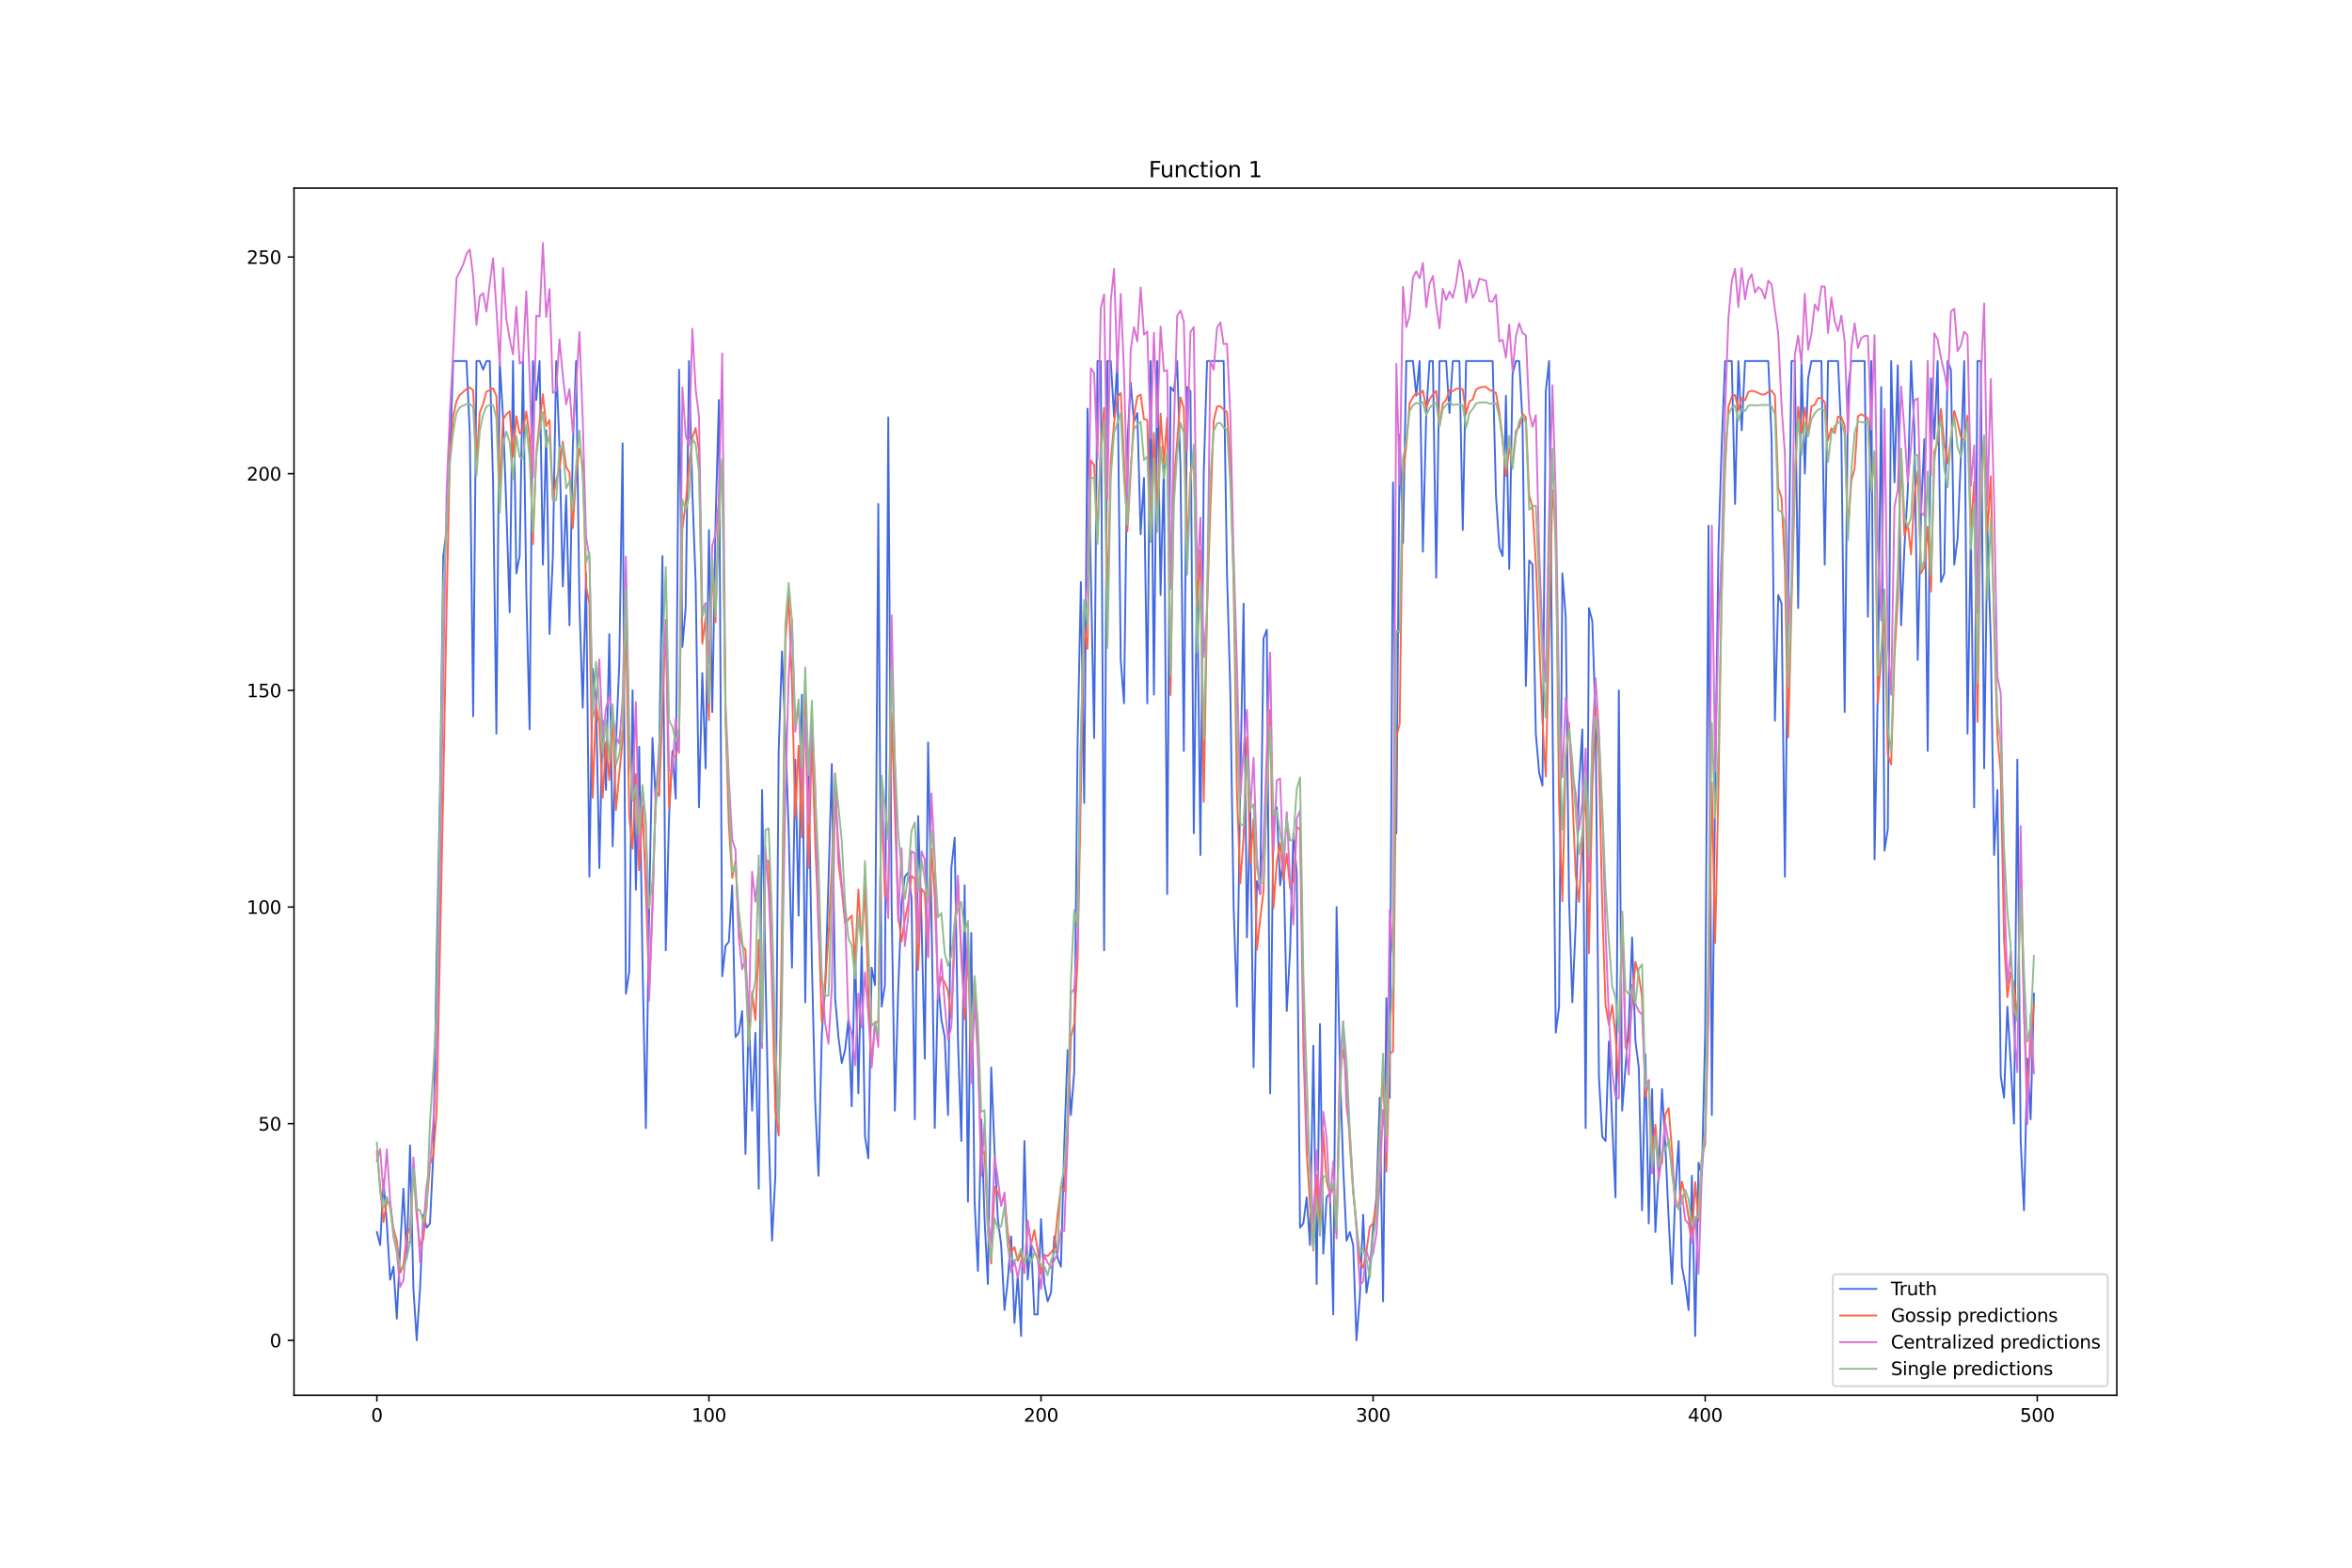 <?xml version="1.0" encoding="utf-8" standalone="no"?>
<!DOCTYPE svg PUBLIC "-//W3C//DTD SVG 1.1//EN"
  "http://www.w3.org/Graphics/SVG/1.1/DTD/svg11.dtd">
<svg xmlns:xlink="http://www.w3.org/1999/xlink" width="1296pt" height="864pt" viewBox="0 0 1296 864" xmlns="http://www.w3.org/2000/svg" version="1.1">
 <defs>
  <style type="text/css">*{stroke-linejoin: round; stroke-linecap: butt}</style>
 </defs>
 <g id="figure_1">
  <g id="patch_1">
   <path d="M 0 864 
L 1296 864 
L 1296 0 
L 0 0 
z
" style="fill: #ffffff"/>
  </g>
  <g id="axes_1">
   <g id="patch_2">
    <path d="M 162 768.96 
L 1166.4 768.96 
L 1166.4 103.68 
L 162 103.68 
z
" style="fill: #ffffff"/>
   </g>
   <g id="matplotlib.axis_1">
    <g id="xtick_1">
     <g id="line2d_1">
      <defs>
       <path id="m4e84473925" d="M 0 0 
L 0 3.5 
" style="stroke: #000000; stroke-width: 0.8"/>
      </defs>
      <g>
       <use xlink:href="#m4e84473925" x="207.655" y="768.96" style="stroke: #000000; stroke-width: 0.8"/>
      </g>
     </g>
     <g id="text_1">
      <!-- 0 -->
      <g transform="translate(204.473 783.558) scale(0.1 -0.1)">
       <defs>
        <path id="DejaVuSans-30" d="M 2034 4250 
Q 1547 4250 1301 3770 
Q 1056 3291 1056 2328 
Q 1056 1369 1301 889 
Q 1547 409 2034 409 
Q 2525 409 2770 889 
Q 3016 1369 3016 2328 
Q 3016 3291 2770 3770 
Q 2525 4250 2034 4250 
z
M 2034 4750 
Q 2819 4750 3233 4129 
Q 3647 3509 3647 2328 
Q 3647 1150 3233 529 
Q 2819 -91 2034 -91 
Q 1250 -91 836 529 
Q 422 1150 422 2328 
Q 422 3509 836 4129 
Q 1250 4750 2034 4750 
z
" transform="scale(0.016)"/>
       </defs>
       <use xlink:href="#DejaVuSans-30"/>
      </g>
     </g>
    </g>
    <g id="xtick_2">
     <g id="line2d_2">
      <g>
       <use xlink:href="#m4e84473925" x="390.639" y="768.96" style="stroke: #000000; stroke-width: 0.8"/>
      </g>
     </g>
     <g id="text_2">
      <!-- 100 -->
      <g transform="translate(381.095 783.558) scale(0.1 -0.1)">
       <defs>
        <path id="DejaVuSans-31" d="M 794 531 
L 1825 531 
L 1825 4091 
L 703 3866 
L 703 4441 
L 1819 4666 
L 2450 4666 
L 2450 531 
L 3481 531 
L 3481 0 
L 794 0 
L 794 531 
z
" transform="scale(0.016)"/>
       </defs>
       <use xlink:href="#DejaVuSans-31"/>
       <use xlink:href="#DejaVuSans-30" x="63.623"/>
       <use xlink:href="#DejaVuSans-30" x="127.246"/>
      </g>
     </g>
    </g>
    <g id="xtick_3">
     <g id="line2d_3">
      <g>
       <use xlink:href="#m4e84473925" x="573.623" y="768.96" style="stroke: #000000; stroke-width: 0.8"/>
      </g>
     </g>
     <g id="text_3">
      <!-- 200 -->
      <g transform="translate(564.079 783.558) scale(0.1 -0.1)">
       <defs>
        <path id="DejaVuSans-32" d="M 1228 531 
L 3431 531 
L 3431 0 
L 469 0 
L 469 531 
Q 828 903 1448 1529 
Q 2069 2156 2228 2338 
Q 2531 2678 2651 2914 
Q 2772 3150 2772 3378 
Q 2772 3750 2511 3984 
Q 2250 4219 1831 4219 
Q 1534 4219 1204 4116 
Q 875 4013 500 3803 
L 500 4441 
Q 881 4594 1212 4672 
Q 1544 4750 1819 4750 
Q 2544 4750 2975 4387 
Q 3406 4025 3406 3419 
Q 3406 3131 3298 2873 
Q 3191 2616 2906 2266 
Q 2828 2175 2409 1742 
Q 1991 1309 1228 531 
z
" transform="scale(0.016)"/>
       </defs>
       <use xlink:href="#DejaVuSans-32"/>
       <use xlink:href="#DejaVuSans-30" x="63.623"/>
       <use xlink:href="#DejaVuSans-30" x="127.246"/>
      </g>
     </g>
    </g>
    <g id="xtick_4">
     <g id="line2d_4">
      <g>
       <use xlink:href="#m4e84473925" x="756.607" y="768.96" style="stroke: #000000; stroke-width: 0.8"/>
      </g>
     </g>
     <g id="text_4">
      <!-- 300 -->
      <g transform="translate(747.063 783.558) scale(0.1 -0.1)">
       <defs>
        <path id="DejaVuSans-33" d="M 2597 2516 
Q 3050 2419 3304 2112 
Q 3559 1806 3559 1356 
Q 3559 666 3084 287 
Q 2609 -91 1734 -91 
Q 1441 -91 1130 -33 
Q 819 25 488 141 
L 488 750 
Q 750 597 1062 519 
Q 1375 441 1716 441 
Q 2309 441 2620 675 
Q 2931 909 2931 1356 
Q 2931 1769 2642 2001 
Q 2353 2234 1838 2234 
L 1294 2234 
L 1294 2753 
L 1863 2753 
Q 2328 2753 2575 2939 
Q 2822 3125 2822 3475 
Q 2822 3834 2567 4026 
Q 2313 4219 1838 4219 
Q 1578 4219 1281 4162 
Q 984 4106 628 3988 
L 628 4550 
Q 988 4650 1302 4700 
Q 1616 4750 1894 4750 
Q 2613 4750 3031 4423 
Q 3450 4097 3450 3541 
Q 3450 3153 3228 2886 
Q 3006 2619 2597 2516 
z
" transform="scale(0.016)"/>
       </defs>
       <use xlink:href="#DejaVuSans-33"/>
       <use xlink:href="#DejaVuSans-30" x="63.623"/>
       <use xlink:href="#DejaVuSans-30" x="127.246"/>
      </g>
     </g>
    </g>
    <g id="xtick_5">
     <g id="line2d_5">
      <g>
       <use xlink:href="#m4e84473925" x="939.591" y="768.96" style="stroke: #000000; stroke-width: 0.8"/>
      </g>
     </g>
     <g id="text_5">
      <!-- 400 -->
      <g transform="translate(930.047 783.558) scale(0.1 -0.1)">
       <defs>
        <path id="DejaVuSans-34" d="M 2419 4116 
L 825 1625 
L 2419 1625 
L 2419 4116 
z
M 2253 4666 
L 3047 4666 
L 3047 1625 
L 3713 1625 
L 3713 1100 
L 3047 1100 
L 3047 0 
L 2419 0 
L 2419 1100 
L 313 1100 
L 313 1709 
L 2253 4666 
z
" transform="scale(0.016)"/>
       </defs>
       <use xlink:href="#DejaVuSans-34"/>
       <use xlink:href="#DejaVuSans-30" x="63.623"/>
       <use xlink:href="#DejaVuSans-30" x="127.246"/>
      </g>
     </g>
    </g>
    <g id="xtick_6">
     <g id="line2d_6">
      <g>
       <use xlink:href="#m4e84473925" x="1122.575" y="768.96" style="stroke: #000000; stroke-width: 0.8"/>
      </g>
     </g>
     <g id="text_6">
      <!-- 500 -->
      <g transform="translate(1113.032 783.558) scale(0.1 -0.1)">
       <defs>
        <path id="DejaVuSans-35" d="M 691 4666 
L 3169 4666 
L 3169 4134 
L 1269 4134 
L 1269 2991 
Q 1406 3038 1543 3061 
Q 1681 3084 1819 3084 
Q 2600 3084 3056 2656 
Q 3513 2228 3513 1497 
Q 3513 744 3044 326 
Q 2575 -91 1722 -91 
Q 1428 -91 1123 -41 
Q 819 9 494 109 
L 494 744 
Q 775 591 1075 516 
Q 1375 441 1709 441 
Q 2250 441 2565 725 
Q 2881 1009 2881 1497 
Q 2881 1984 2565 2268 
Q 2250 2553 1709 2553 
Q 1456 2553 1204 2497 
Q 953 2441 691 2322 
L 691 4666 
z
" transform="scale(0.016)"/>
       </defs>
       <use xlink:href="#DejaVuSans-35"/>
       <use xlink:href="#DejaVuSans-30" x="63.623"/>
       <use xlink:href="#DejaVuSans-30" x="127.246"/>
      </g>
     </g>
    </g>
   </g>
   <g id="matplotlib.axis_2">
    <g id="ytick_1">
     <g id="line2d_7">
      <defs>
       <path id="m89960f4f59" d="M 0 0 
L -3.5 0 
" style="stroke: #000000; stroke-width: 0.8"/>
      </defs>
      <g>
       <use xlink:href="#m89960f4f59" x="162" y="738.72" style="stroke: #000000; stroke-width: 0.8"/>
      </g>
     </g>
     <g id="text_7">
      <!-- 0 -->
      <g transform="translate(148.637 742.519) scale(0.1 -0.1)">
       <use xlink:href="#DejaVuSans-30"/>
      </g>
     </g>
    </g>
    <g id="ytick_2">
     <g id="line2d_8">
      <g>
       <use xlink:href="#m89960f4f59" x="162" y="619.307" style="stroke: #000000; stroke-width: 0.8"/>
      </g>
     </g>
     <g id="text_8">
      <!-- 50 -->
      <g transform="translate(142.275 623.106) scale(0.1 -0.1)">
       <use xlink:href="#DejaVuSans-35"/>
       <use xlink:href="#DejaVuSans-30" x="63.623"/>
      </g>
     </g>
    </g>
    <g id="ytick_3">
     <g id="line2d_9">
      <g>
       <use xlink:href="#m89960f4f59" x="162" y="499.893" style="stroke: #000000; stroke-width: 0.8"/>
      </g>
     </g>
     <g id="text_9">
      <!-- 100 -->
      <g transform="translate(135.912 503.693) scale(0.1 -0.1)">
       <use xlink:href="#DejaVuSans-31"/>
       <use xlink:href="#DejaVuSans-30" x="63.623"/>
       <use xlink:href="#DejaVuSans-30" x="127.246"/>
      </g>
     </g>
    </g>
    <g id="ytick_4">
     <g id="line2d_10">
      <g>
       <use xlink:href="#m89960f4f59" x="162" y="380.48" style="stroke: #000000; stroke-width: 0.8"/>
      </g>
     </g>
     <g id="text_10">
      <!-- 150 -->
      <g transform="translate(135.912 384.279) scale(0.1 -0.1)">
       <use xlink:href="#DejaVuSans-31"/>
       <use xlink:href="#DejaVuSans-35" x="63.623"/>
       <use xlink:href="#DejaVuSans-30" x="127.246"/>
      </g>
     </g>
    </g>
    <g id="ytick_5">
     <g id="line2d_11">
      <g>
       <use xlink:href="#m89960f4f59" x="162" y="261.067" style="stroke: #000000; stroke-width: 0.8"/>
      </g>
     </g>
     <g id="text_11">
      <!-- 200 -->
      <g transform="translate(135.912 264.866) scale(0.1 -0.1)">
       <use xlink:href="#DejaVuSans-32"/>
       <use xlink:href="#DejaVuSans-30" x="63.623"/>
       <use xlink:href="#DejaVuSans-30" x="127.246"/>
      </g>
     </g>
    </g>
    <g id="ytick_6">
     <g id="line2d_12">
      <g>
       <use xlink:href="#m89960f4f59" x="162" y="141.653" style="stroke: #000000; stroke-width: 0.8"/>
      </g>
     </g>
     <g id="text_12">
      <!-- 250 -->
      <g transform="translate(135.912 145.453) scale(0.1 -0.1)">
       <use xlink:href="#DejaVuSans-32"/>
       <use xlink:href="#DejaVuSans-35" x="63.623"/>
       <use xlink:href="#DejaVuSans-30" x="127.246"/>
      </g>
     </g>
    </g>
   </g>
   <g id="line2d_13">
    <path d="M 207.655 679.013 
L 209.484 686.178 
L 211.314 650.354 
L 213.144 674.237 
L 214.974 705.284 
L 216.804 698.119 
L 218.634 726.779 
L 220.463 688.566 
L 222.293 655.131 
L 224.123 693.343 
L 225.953 631.248 
L 227.783 710.061 
L 229.613 738.72 
L 231.442 710.061 
L 233.272 669.46 
L 235.102 676.625 
L 236.932 674.237 
L 238.762 636.025 
L 240.592 528.553 
L 242.422 437.798 
L 244.251 306.444 
L 246.081 292.114 
L 247.911 251.514 
L 249.741 198.972 
L 257.06 198.972 
L 258.89 239.572 
L 260.72 394.81 
L 262.55 198.972 
L 264.38 198.972 
L 266.209 203.748 
L 268.039 198.972 
L 269.869 198.972 
L 271.699 265.843 
L 273.529 404.363 
L 275.359 198.972 
L 277.189 230.019 
L 279.018 280.173 
L 280.848 337.491 
L 282.678 198.972 
L 284.508 315.997 
L 286.338 306.444 
L 288.168 198.972 
L 289.997 325.55 
L 291.827 401.974 
L 293.657 198.972 
L 295.487 220.466 
L 297.317 198.972 
L 299.147 311.22 
L 300.976 237.184 
L 302.806 349.433 
L 304.636 306.444 
L 306.466 198.972 
L 308.296 246.737 
L 310.126 323.162 
L 311.956 273.008 
L 313.785 344.656 
L 315.615 246.737 
L 317.445 198.972 
L 319.275 332.715 
L 321.105 390.033 
L 322.935 315.997 
L 324.764 483.175 
L 326.594 368.539 
L 328.424 385.257 
L 330.254 478.399 
L 332.084 397.198 
L 333.914 435.41 
L 335.743 349.433 
L 337.573 466.458 
L 339.403 409.139 
L 341.233 366.15 
L 343.063 244.349 
L 344.893 547.659 
L 346.723 535.717 
L 348.552 380.48 
L 350.382 490.34 
L 352.212 411.528 
L 354.042 530.941 
L 355.872 621.695 
L 357.702 502.282 
L 359.531 406.751 
L 361.361 442.575 
L 363.191 416.304 
L 365.021 306.444 
L 366.851 523.776 
L 368.681 449.74 
L 370.51 413.916 
L 372.34 440.187 
L 374.17 203.748 
L 376 356.597 
L 377.83 335.103 
L 379.66 198.972 
L 381.489 270.62 
L 383.319 320.773 
L 385.149 444.963 
L 386.979 370.927 
L 388.809 423.469 
L 390.639 292.114 
L 392.469 392.421 
L 394.298 287.338 
L 396.128 220.466 
L 397.958 538.106 
L 399.788 521.388 
L 401.618 518.999 
L 403.448 487.952 
L 405.277 571.541 
L 407.107 569.153 
L 408.937 557.212 
L 410.767 636.025 
L 412.597 557.212 
L 414.427 612.142 
L 416.256 569.153 
L 418.086 655.131 
L 419.916 435.41 
L 421.746 533.329 
L 423.576 624.083 
L 425.406 683.79 
L 427.236 647.966 
L 429.065 413.916 
L 430.895 358.986 
L 432.725 404.363 
L 434.555 456.905 
L 436.385 533.329 
L 438.215 418.692 
L 440.044 504.67 
L 441.874 382.868 
L 443.704 552.435 
L 445.534 425.857 
L 447.364 530.941 
L 449.194 607.365 
L 451.023 647.966 
L 452.853 569.153 
L 454.683 545.27 
L 456.513 485.564 
L 458.343 421.081 
L 460.173 550.047 
L 462.003 571.541 
L 463.832 585.871 
L 465.662 578.706 
L 467.492 561.988 
L 469.322 609.754 
L 471.152 521.388 
L 472.982 602.589 
L 474.811 518.999 
L 476.641 626.471 
L 478.471 638.413 
L 480.301 533.329 
L 482.131 542.882 
L 483.961 277.785 
L 485.79 554.823 
L 487.62 542.882 
L 489.45 230.019 
L 491.28 497.505 
L 493.11 612.142 
L 494.94 545.27 
L 496.77 497.505 
L 498.599 483.175 
L 500.429 480.787 
L 502.259 495.117 
L 504.089 616.918 
L 505.919 449.74 
L 507.749 507.058 
L 509.578 583.483 
L 511.408 409.139 
L 513.238 502.282 
L 515.068 621.695 
L 516.898 540.494 
L 518.728 561.988 
L 520.557 571.541 
L 522.387 614.53 
L 524.217 478.399 
L 526.047 461.681 
L 527.877 573.93 
L 529.707 628.86 
L 531.536 487.952 
L 533.366 662.295 
L 535.196 514.223 
L 537.026 662.295 
L 538.856 700.508 
L 540.686 616.918 
L 542.516 671.849 
L 544.345 707.673 
L 546.175 588.259 
L 548.005 633.636 
L 549.835 671.849 
L 551.665 686.178 
L 553.495 722.002 
L 555.324 705.284 
L 557.154 681.402 
L 558.984 729.167 
L 560.814 702.896 
L 562.644 736.332 
L 564.474 628.86 
L 566.303 705.284 
L 568.133 683.79 
L 569.963 724.39 
L 571.793 724.39 
L 573.623 671.849 
L 575.453 707.673 
L 577.283 717.226 
L 579.112 712.449 
L 580.942 681.402 
L 582.772 693.343 
L 584.602 698.119 
L 586.432 631.248 
L 588.262 578.706 
L 590.091 614.53 
L 591.921 590.647 
L 593.751 411.528 
L 595.581 320.773 
L 597.411 442.575 
L 599.241 225.243 
L 602.9 406.751 
L 604.73 198.972 
L 606.56 198.972 
L 608.39 523.776 
L 610.22 198.972 
L 612.05 198.972 
L 613.879 230.019 
L 615.709 198.972 
L 617.539 363.762 
L 619.369 387.645 
L 621.199 244.349 
L 623.029 210.913 
L 624.858 232.408 
L 626.688 227.631 
L 628.518 294.502 
L 630.348 263.455 
L 632.178 387.645 
L 634.008 198.972 
L 635.837 382.868 
L 637.667 198.972 
L 639.497 327.938 
L 641.327 256.29 
L 643.157 492.729 
L 644.987 213.301 
L 646.817 215.69 
L 648.646 198.972 
L 650.476 258.678 
L 652.306 413.916 
L 654.136 213.301 
L 655.966 215.69 
L 657.796 459.293 
L 659.625 313.609 
L 661.455 471.234 
L 663.285 261.067 
L 665.115 198.972 
L 674.264 198.972 
L 676.094 315.997 
L 677.924 380.48 
L 679.754 499.893 
L 681.583 554.823 
L 683.413 433.022 
L 685.243 332.715 
L 687.073 516.611 
L 688.903 444.963 
L 690.733 588.259 
L 692.563 485.564 
L 694.392 492.729 
L 696.222 351.821 
L 698.052 347.044 
L 699.882 602.589 
L 701.712 449.74 
L 703.542 444.963 
L 705.371 487.952 
L 707.201 471.234 
L 709.031 557.212 
L 710.861 523.776 
L 712.691 459.293 
L 714.521 480.787 
L 716.35 676.625 
L 718.18 674.237 
L 720.01 659.907 
L 721.84 686.178 
L 723.67 576.318 
L 725.5 707.673 
L 727.33 564.377 
L 729.159 690.955 
L 730.989 659.907 
L 732.819 657.519 
L 734.649 724.39 
L 736.479 499.893 
L 738.309 588.259 
L 740.138 643.189 
L 741.968 683.79 
L 743.798 679.013 
L 745.628 686.178 
L 747.458 738.72 
L 749.288 714.837 
L 751.117 669.46 
L 752.947 712.449 
L 754.777 700.508 
L 756.607 676.625 
L 758.437 659.907 
L 760.267 604.977 
L 762.097 717.226 
L 763.926 550.047 
L 765.756 604.977 
L 767.586 265.843 
L 769.416 459.293 
L 771.246 239.572 
L 773.076 299.279 
L 774.905 198.972 
L 778.565 198.972 
L 780.395 218.078 
L 782.225 198.972 
L 784.055 304.056 
L 785.884 227.631 
L 787.714 198.972 
L 789.544 198.972 
L 791.374 318.385 
L 793.204 198.972 
L 796.864 198.972 
L 798.693 227.631 
L 800.523 198.972 
L 804.183 198.972 
L 806.013 292.114 
L 807.843 198.972 
L 822.481 198.972 
L 824.311 273.008 
L 826.141 301.667 
L 827.971 306.444 
L 829.801 218.078 
L 831.63 313.609 
L 833.46 206.137 
L 835.29 198.972 
L 837.12 198.972 
L 838.95 232.408 
L 840.78 378.092 
L 842.61 308.832 
L 844.439 311.22 
L 846.269 404.363 
L 848.099 425.857 
L 849.929 433.022 
L 851.759 215.69 
L 853.589 198.972 
L 855.418 390.033 
L 857.248 569.153 
L 859.078 554.823 
L 860.908 315.997 
L 862.738 339.88 
L 864.568 495.117 
L 866.397 552.435 
L 868.227 509.446 
L 870.057 433.022 
L 871.887 401.974 
L 873.717 621.695 
L 875.547 335.103 
L 877.377 342.268 
L 879.206 397.198 
L 881.036 593.036 
L 882.866 626.471 
L 884.696 628.86 
L 886.526 573.93 
L 888.356 619.307 
L 890.185 659.907 
L 892.015 380.48 
L 893.845 612.142 
L 897.505 564.377 
L 899.335 516.611 
L 901.164 573.93 
L 902.994 588.259 
L 904.824 667.072 
L 906.654 581.094 
L 908.484 674.237 
L 910.314 600.201 
L 912.144 679.013 
L 913.973 645.578 
L 915.803 600.201 
L 917.633 631.248 
L 919.463 671.849 
L 921.293 707.673 
L 923.123 657.519 
L 924.952 628.86 
L 926.782 698.119 
L 928.612 707.673 
L 930.442 722.002 
L 932.272 647.966 
L 934.102 736.332 
L 935.931 640.801 
L 937.761 647.966 
L 939.591 569.153 
L 941.421 289.726 
L 943.251 614.53 
L 945.081 433.022 
L 946.911 301.667 
L 948.74 244.349 
L 950.57 198.972 
L 954.23 198.972 
L 956.06 277.785 
L 957.89 198.972 
L 959.719 237.184 
L 961.549 198.972 
L 974.358 198.972 
L 976.188 241.961 
L 978.018 397.198 
L 979.848 327.938 
L 981.678 332.715 
L 983.507 483.175 
L 985.337 327.938 
L 987.167 198.972 
L 988.997 198.972 
L 990.827 335.103 
L 992.657 198.972 
L 994.486 261.067 
L 996.316 208.525 
L 998.146 198.972 
L 1003.636 198.972 
L 1005.465 311.22 
L 1007.295 198.972 
L 1012.785 198.972 
L 1014.615 239.572 
L 1016.444 392.421 
L 1018.274 215.69 
L 1020.104 198.972 
L 1027.424 198.972 
L 1029.253 339.88 
L 1031.083 198.972 
L 1032.913 473.622 
L 1034.743 378.092 
L 1036.573 213.301 
L 1038.403 468.846 
L 1040.232 456.905 
L 1042.062 198.972 
L 1043.892 265.843 
L 1045.722 201.36 
L 1047.552 344.656 
L 1049.382 301.667 
L 1051.211 270.62 
L 1053.041 198.972 
L 1054.871 237.184 
L 1056.701 363.762 
L 1058.531 282.561 
L 1060.361 241.961 
L 1062.191 413.916 
L 1064.02 208.525 
L 1065.85 241.961 
L 1067.68 198.972 
L 1069.51 320.773 
L 1071.34 315.997 
L 1073.17 198.972 
L 1074.999 203.748 
L 1076.829 311.22 
L 1078.659 296.891 
L 1080.489 251.514 
L 1082.319 198.972 
L 1084.149 404.363 
L 1085.978 292.114 
L 1087.808 444.963 
L 1089.638 198.972 
L 1091.468 198.972 
L 1093.298 423.469 
L 1095.128 292.114 
L 1096.958 354.209 
L 1098.787 471.234 
L 1100.617 435.41 
L 1102.447 593.036 
L 1104.277 604.977 
L 1106.107 554.823 
L 1107.937 585.871 
L 1109.766 619.307 
L 1111.596 418.692 
L 1113.426 628.86 
L 1115.256 667.072 
L 1117.086 583.483 
L 1118.916 616.918 
L 1120.745 547.659 
L 1120.745 547.659 
" clip-path="url(#pa6151e8840)" style="fill: none; stroke: #4169e1; stroke-linecap: square"/>
   </g>
   <g id="line2d_14">
    <path d="M 207.655 634.478 
L 211.314 673.502 
L 213.144 661.912 
L 214.974 663.201 
L 216.804 677.045 
L 218.634 683.746 
L 220.463 701.581 
L 222.293 697.235 
L 224.123 681.247 
L 225.953 676.548 
L 227.783 645.355 
L 229.613 669.982 
L 231.442 686.756 
L 233.272 682.973 
L 235.102 663.817 
L 236.932 641.631 
L 238.762 636.611 
L 240.592 613.359 
L 244.251 434.265 
L 246.081 334.402 
L 247.911 251.611 
L 249.741 229.432 
L 251.571 220.891 
L 253.401 217.632 
L 257.06 214.414 
L 258.89 213.564 
L 260.72 215.123 
L 262.55 254.03 
L 264.38 227.34 
L 266.209 222.566 
L 268.039 215.791 
L 269.869 215.063 
L 271.699 213.958 
L 273.529 218.288 
L 275.359 268.665 
L 277.189 231.155 
L 279.018 228.297 
L 280.848 226.647 
L 282.678 251.732 
L 284.508 229.458 
L 286.338 238.846 
L 288.168 237.143 
L 289.997 226.765 
L 291.827 240.765 
L 293.657 299.971 
L 295.487 249.981 
L 297.317 232.532 
L 299.147 217.254 
L 300.976 234.858 
L 302.806 231.477 
L 304.636 275.167 
L 306.466 264.557 
L 308.296 258.343 
L 310.126 243.459 
L 311.956 257.382 
L 313.785 260.338 
L 315.615 291.083 
L 317.445 261.298 
L 319.275 247.314 
L 321.105 255.327 
L 322.935 323.051 
L 324.764 332.8 
L 326.594 439.685 
L 328.424 388.314 
L 330.254 399.454 
L 332.084 439.695 
L 333.914 408.925 
L 335.743 429.886 
L 337.573 393.434 
L 339.403 446.518 
L 341.233 426.436 
L 343.063 407.902 
L 344.893 339.973 
L 346.723 449.729 
L 348.552 467.778 
L 350.382 426.687 
L 352.212 479.646 
L 354.042 444.32 
L 355.872 490.67 
L 357.702 544.658 
L 359.531 500.566 
L 361.361 435.142 
L 363.191 438.721 
L 365.021 392.26 
L 366.851 341.665 
L 368.681 445.439 
L 370.51 417.118 
L 372.34 416.809 
L 374.17 408.817 
L 376 291.493 
L 377.83 277.203 
L 379.66 256.978 
L 381.489 241.127 
L 383.319 235.922 
L 385.149 248.277 
L 386.979 354.761 
L 388.809 340.393 
L 390.639 396.884 
L 392.469 312.485 
L 394.298 342.914 
L 396.128 273.606 
L 397.958 253.833 
L 399.788 397.565 
L 401.618 454.952 
L 403.448 483.795 
L 405.277 474.315 
L 407.107 512.69 
L 408.937 521.099 
L 410.767 523.45 
L 412.597 575.587 
L 414.427 546.573 
L 416.256 562.195 
L 418.086 517.896 
L 419.916 568.363 
L 421.746 474.652 
L 423.576 474.491 
L 427.236 612.381 
L 429.065 625.841 
L 430.895 510.354 
L 432.725 354.056 
L 434.555 328.14 
L 436.385 376.461 
L 438.215 450.669 
L 440.044 410.988 
L 441.874 461.586 
L 443.704 382.54 
L 445.534 478.353 
L 447.364 406.815 
L 449.194 464.278 
L 451.023 509.099 
L 452.853 563.309 
L 454.683 541.973 
L 456.513 516.664 
L 458.343 478.182 
L 460.173 426.208 
L 462.003 475.682 
L 463.832 490.344 
L 465.662 508.909 
L 469.322 504.579 
L 471.152 530.587 
L 472.982 490.227 
L 474.811 520.46 
L 476.641 488.42 
L 478.471 546.893 
L 480.301 586.677 
L 482.131 564.297 
L 483.961 562.607 
L 485.79 437.489 
L 487.62 494.421 
L 489.45 490.373 
L 491.28 393.044 
L 494.94 503.966 
L 496.77 518.875 
L 498.599 506.889 
L 500.429 497.793 
L 502.259 482.78 
L 504.089 484.158 
L 505.919 534.56 
L 507.749 489.852 
L 509.578 492.373 
L 511.408 527.526 
L 513.238 467.692 
L 515.068 494.214 
L 516.898 546.777 
L 518.728 538.57 
L 520.557 541.433 
L 522.387 546.255 
L 524.217 561.341 
L 526.047 509.491 
L 527.877 487.316 
L 531.536 561.772 
L 533.366 524.122 
L 535.196 580.131 
L 537.026 538.137 
L 538.856 581.121 
L 540.686 636.185 
L 542.516 634.608 
L 544.345 677.682 
L 546.175 696.378 
L 548.005 654.172 
L 549.835 657.077 
L 551.665 663.226 
L 553.495 659.581 
L 555.324 679.297 
L 557.154 690.152 
L 558.984 687.308 
L 560.814 694.945 
L 562.644 690.493 
L 564.474 701.664 
L 566.303 673.031 
L 568.133 685.712 
L 569.963 677.962 
L 571.793 688.776 
L 573.623 702.17 
L 575.453 691.51 
L 577.283 692.237 
L 579.112 690.312 
L 580.942 687.966 
L 582.772 669.396 
L 584.602 654.109 
L 586.432 656.428 
L 588.262 625.868 
L 590.091 571.386 
L 591.921 564.425 
L 593.751 530.227 
L 597.411 345.182 
L 599.241 357.602 
L 601.07 253.81 
L 602.9 256.283 
L 604.73 294.919 
L 606.56 245.421 
L 608.39 224.825 
L 610.22 332.216 
L 612.05 254.308 
L 613.879 233.12 
L 615.709 218.742 
L 617.539 216.538 
L 619.369 253.427 
L 621.199 292.85 
L 624.858 229.142 
L 626.688 218.541 
L 628.518 217.465 
L 630.348 231.021 
L 632.178 231.491 
L 634.008 298.628 
L 635.837 238.513 
L 637.667 285.777 
L 639.497 227.912 
L 641.327 255.396 
L 643.157 230.15 
L 644.987 383.11 
L 646.817 265.12 
L 648.646 243.285 
L 650.476 218.985 
L 652.306 224.898 
L 654.136 303.097 
L 655.966 260.548 
L 657.796 252.432 
L 659.625 334.496 
L 661.455 303.266 
L 663.285 441.918 
L 665.115 335.955 
L 666.945 280.383 
L 668.775 232.054 
L 670.604 224.021 
L 672.434 223.862 
L 674.264 225.75 
L 676.094 227.105 
L 677.924 254.115 
L 679.754 322.212 
L 681.583 436.735 
L 683.413 486.928 
L 685.243 461.285 
L 687.073 406.256 
L 688.903 476.192 
L 690.733 451.179 
L 692.563 523.516 
L 694.392 506.448 
L 696.222 491.273 
L 698.052 436.059 
L 699.882 391.15 
L 701.712 500.57 
L 703.542 475.009 
L 705.371 464.607 
L 707.201 484.901 
L 709.031 470.563 
L 710.861 489.42 
L 712.691 485.475 
L 714.521 455.625 
L 716.35 457.37 
L 718.18 577.216 
L 720.01 635.249 
L 721.84 663.656 
L 723.67 689.174 
L 725.5 647.515 
L 727.33 677.333 
L 729.159 623.7 
L 730.989 650.916 
L 732.819 658.307 
L 734.649 653.993 
L 736.479 679.774 
L 738.309 590.124 
L 740.138 578.68 
L 741.968 594.952 
L 743.798 630.687 
L 745.628 657.088 
L 747.458 674.435 
L 749.288 695.128 
L 751.117 698.688 
L 752.947 689.525 
L 754.777 676.1 
L 756.607 674.304 
L 758.437 663.702 
L 762.097 588.795 
L 763.926 645.712 
L 765.756 580.624 
L 767.586 579.549 
L 769.416 406.078 
L 771.246 399.098 
L 773.076 262.008 
L 774.905 245.505 
L 776.735 222.245 
L 778.565 218.907 
L 780.395 216.567 
L 782.225 217.336 
L 784.055 215.315 
L 785.884 224.872 
L 787.714 219.889 
L 789.544 217.454 
L 791.374 215.46 
L 793.204 234.421 
L 795.034 222.49 
L 796.864 220.443 
L 798.693 214.987 
L 800.523 215.58 
L 802.353 214.34 
L 804.183 213.944 
L 806.013 214.625 
L 807.843 228.064 
L 809.672 221.294 
L 811.502 220.119 
L 813.332 214.739 
L 815.162 213.694 
L 816.992 213.197 
L 818.822 213.278 
L 820.651 214.798 
L 824.311 216.573 
L 826.141 226.904 
L 827.971 242.312 
L 829.801 262.395 
L 831.63 246.811 
L 833.46 255.945 
L 835.29 237.403 
L 837.12 235.404 
L 838.95 228.053 
L 840.78 230.036 
L 842.61 273.073 
L 844.439 279.623 
L 846.269 310.098 
L 848.099 351.78 
L 849.929 397.449 
L 851.759 427.951 
L 855.418 269.995 
L 857.248 291.836 
L 859.078 441.774 
L 860.908 496.726 
L 862.738 417.859 
L 864.568 398.398 
L 866.397 438.049 
L 868.227 482.153 
L 870.057 497.167 
L 871.887 463.061 
L 873.717 433.747 
L 875.547 525.415 
L 877.377 434.549 
L 879.206 390.3 
L 881.036 418.63 
L 882.866 499.587 
L 884.696 553.913 
L 886.526 564.76 
L 888.356 553.835 
L 890.185 571.299 
L 892.015 597.867 
L 893.845 502.462 
L 895.675 577.492 
L 897.505 573.705 
L 899.335 553.514 
L 901.164 530.133 
L 902.994 537.495 
L 904.824 549.613 
L 906.654 604.561 
L 908.484 595.316 
L 910.314 636.744 
L 912.144 619.87 
L 913.973 641.691 
L 915.803 641.033 
L 917.633 614.197 
L 919.463 610.674 
L 921.293 634.022 
L 923.123 663.992 
L 924.952 665.857 
L 926.782 651.215 
L 928.612 659.351 
L 932.272 682.073 
L 934.102 651.539 
L 935.931 672.821 
L 937.761 637.209 
L 939.591 630.518 
L 941.421 558.694 
L 943.251 431.272 
L 945.081 519.821 
L 946.911 432.981 
L 948.74 322.95 
L 950.57 258.013 
L 952.4 224.121 
L 954.23 218.758 
L 956.06 217.666 
L 957.89 225.873 
L 959.719 219.439 
L 961.549 220.637 
L 963.379 216.016 
L 965.209 215.37 
L 967.039 215.746 
L 970.698 217.453 
L 972.528 217.352 
L 974.358 216.032 
L 976.188 215.26 
L 978.018 217.913 
L 979.848 268.827 
L 981.678 274.421 
L 983.507 311.666 
L 985.337 406.418 
L 987.167 332.344 
L 988.997 267.514 
L 990.827 224.216 
L 992.657 238.77 
L 994.486 224.725 
L 996.316 239.843 
L 998.146 223.872 
L 999.976 223.096 
L 1001.806 219.355 
L 1003.636 219.464 
L 1005.465 221.675 
L 1007.295 242.697 
L 1009.125 236.079 
L 1010.955 238.762 
L 1012.785 229.586 
L 1014.615 229.961 
L 1016.444 234.486 
L 1018.274 292.152 
L 1020.104 265.122 
L 1021.934 258.09 
L 1023.764 229.376 
L 1025.594 228.344 
L 1027.424 229.356 
L 1029.253 230.549 
L 1031.083 270.635 
L 1032.913 249.819 
L 1034.743 387.294 
L 1036.573 361.394 
L 1038.403 338.406 
L 1040.232 416.049 
L 1042.062 421.354 
L 1043.892 362.305 
L 1045.722 329.575 
L 1047.552 248.189 
L 1049.382 294.951 
L 1051.211 288.97 
L 1053.041 305.576 
L 1054.871 273.194 
L 1056.701 259.711 
L 1058.531 315.881 
L 1060.361 312.521 
L 1062.191 290.286 
L 1064.02 326.053 
L 1065.85 248.745 
L 1067.68 243.985 
L 1069.51 225.345 
L 1071.34 244.712 
L 1073.17 255.478 
L 1076.829 226.5 
L 1078.659 232.856 
L 1080.489 240.868 
L 1082.319 242.873 
L 1084.149 229.079 
L 1085.978 291.399 
L 1087.808 265.524 
L 1089.638 397.922 
L 1091.468 275.499 
L 1093.298 241.072 
L 1095.128 293.199 
L 1096.958 262.495 
L 1098.787 343.87 
L 1100.617 406.015 
L 1102.447 425.52 
L 1104.277 518.059 
L 1106.107 549.522 
L 1107.937 535.701 
L 1109.766 543.26 
L 1111.596 562.753 
L 1113.426 476.712 
L 1115.256 557.637 
L 1117.086 603.131 
L 1118.916 577.439 
L 1120.745 553.601 
L 1120.745 553.601 
" clip-path="url(#pa6151e8840)" style="fill: none; stroke: #ff6347; stroke-linecap: square"/>
   </g>
   <g id="line2d_15">
    <path d="M 207.655 639.831 
L 209.484 633.273 
L 211.314 658.288 
L 213.144 633.424 
L 214.974 661.598 
L 216.804 681.671 
L 218.634 689.987 
L 220.463 709.255 
L 222.293 705.581 
L 224.123 684.017 
L 225.953 684.981 
L 227.783 637.937 
L 229.613 663.449 
L 231.442 695.648 
L 233.272 676.084 
L 235.102 653.164 
L 236.932 641.643 
L 238.762 617.974 
L 240.592 585.582 
L 242.422 485.769 
L 244.251 373.393 
L 246.081 271.272 
L 247.911 226.983 
L 249.741 193.909 
L 251.571 153.119 
L 253.401 149.655 
L 255.23 145.782 
L 257.06 139.879 
L 258.89 137.507 
L 260.72 152.466 
L 262.55 179.101 
L 264.38 163.246 
L 266.209 161.606 
L 268.039 171.643 
L 269.869 156.203 
L 271.699 142.337 
L 273.529 170.085 
L 275.359 201.447 
L 277.189 147.716 
L 279.018 175.925 
L 280.848 186.981 
L 282.678 195.303 
L 284.508 168.965 
L 286.338 200.363 
L 288.168 199.095 
L 289.997 160.478 
L 291.827 207.654 
L 293.657 263.242 
L 295.487 173.968 
L 297.317 174.51 
L 299.147 133.92 
L 300.976 174.697 
L 302.806 159.299 
L 304.636 216.449 
L 306.466 215.502 
L 308.296 186.979 
L 310.126 206.939 
L 311.956 222.827 
L 313.785 214.412 
L 315.615 238.657 
L 317.445 213.158 
L 319.275 182.971 
L 321.105 231.379 
L 322.935 295.801 
L 324.764 307.212 
L 326.594 395.505 
L 328.424 389.8 
L 330.254 363.443 
L 332.084 406.296 
L 333.914 390.396 
L 335.743 383.663 
L 337.573 393.494 
L 339.403 406.194 
L 341.233 409.872 
L 343.063 385.91 
L 344.893 306.803 
L 346.723 403.996 
L 348.552 441.293 
L 350.382 386.933 
L 352.212 467.839 
L 354.042 435.209 
L 355.872 452.513 
L 357.702 551.457 
L 359.531 498.403 
L 361.361 438.285 
L 363.191 412.247 
L 365.021 381.162 
L 366.851 343.526 
L 368.681 424.262 
L 370.51 424.808 
L 372.34 395.802 
L 374.17 414.945 
L 376 213.476 
L 377.83 240.02 
L 379.66 245.224 
L 381.489 181.174 
L 383.319 214.507 
L 385.149 229.378 
L 386.979 336.279 
L 388.809 332.314 
L 390.639 365.945 
L 392.469 300.768 
L 394.298 294.334 
L 396.128 276.197 
L 397.958 194.794 
L 399.788 387.695 
L 401.618 429.405 
L 403.448 462.589 
L 405.277 468.402 
L 407.107 517.307 
L 408.937 534.179 
L 410.767 528.432 
L 412.597 561.436 
L 414.427 480.435 
L 416.256 496.99 
L 418.086 477.562 
L 419.916 577.586 
L 421.746 467.17 
L 423.576 491.886 
L 429.065 619.687 
L 430.895 539.571 
L 432.725 440.944 
L 434.555 373.581 
L 436.385 341.129 
L 438.215 403.29 
L 440.044 387.919 
L 441.874 431.734 
L 443.704 395.182 
L 445.534 454.043 
L 447.364 396.107 
L 449.194 432.89 
L 451.023 513.832 
L 452.853 538.142 
L 454.683 564.009 
L 456.513 575.309 
L 458.343 544.422 
L 460.173 437.319 
L 462.003 465.859 
L 463.832 487.227 
L 465.662 504.271 
L 467.492 561.354 
L 469.322 569.927 
L 471.152 587.142 
L 472.982 547.673 
L 474.811 566.307 
L 476.641 535.935 
L 478.471 559.163 
L 480.301 588.34 
L 482.131 563.113 
L 483.961 577.053 
L 485.79 429.846 
L 487.62 479.234 
L 489.45 505.952 
L 491.28 339.073 
L 494.94 507.958 
L 496.77 467.591 
L 498.599 521.429 
L 500.429 505.469 
L 502.259 469.114 
L 504.089 470.34 
L 505.919 518.423 
L 507.749 469.189 
L 509.578 473.738 
L 511.408 526.491 
L 513.238 437.306 
L 515.068 473.179 
L 516.898 550.472 
L 518.728 528.568 
L 520.557 553.116 
L 522.387 573.215 
L 524.217 565.81 
L 526.047 517.121 
L 527.877 482.572 
L 529.707 529.486 
L 531.536 555.23 
L 533.366 513.309 
L 535.196 597.024 
L 537.026 550.88 
L 538.856 582.944 
L 540.686 647.987 
L 542.516 618.512 
L 544.345 671.2 
L 546.175 685.132 
L 548.005 637.18 
L 549.835 649.595 
L 551.665 664.663 
L 553.495 657.152 
L 555.324 685.883 
L 557.154 701.118 
L 558.984 695.015 
L 560.814 704.172 
L 562.644 694.475 
L 564.474 700.335 
L 566.303 672.768 
L 568.133 685.574 
L 569.963 689.665 
L 571.793 694.235 
L 573.623 710.441 
L 575.453 691.84 
L 577.283 695.864 
L 579.112 698.88 
L 580.942 694.587 
L 582.772 690.854 
L 584.602 678.213 
L 586.432 678.506 
L 588.262 628.655 
L 590.091 547.339 
L 591.921 545.198 
L 593.751 518.202 
L 595.581 408.991 
L 597.411 336.419 
L 599.241 322.551 
L 601.07 202.956 
L 602.9 205.701 
L 604.73 252.933 
L 606.56 169.91 
L 608.39 162.193 
L 610.22 275.179 
L 612.05 165.884 
L 613.879 148.12 
L 615.709 205.227 
L 617.539 161.962 
L 619.369 205.733 
L 621.199 276.18 
L 623.029 192.591 
L 624.858 180.351 
L 626.688 188.241 
L 628.518 158.384 
L 630.348 184.412 
L 632.178 182.712 
L 634.008 241.786 
L 635.837 183.396 
L 637.667 235.487 
L 639.497 179.913 
L 641.327 204.558 
L 643.157 204.011 
L 644.987 324.633 
L 646.817 236.749 
L 648.646 174.063 
L 650.476 171.186 
L 652.306 177.225 
L 654.136 247.722 
L 655.966 183.03 
L 657.796 180.232 
L 659.625 319.728 
L 661.455 285.278 
L 663.285 362.059 
L 665.115 336.691 
L 666.945 198.802 
L 668.775 203.896 
L 670.604 180.632 
L 672.434 177.622 
L 674.264 189.651 
L 676.094 189.457 
L 677.924 228.137 
L 679.754 305.363 
L 681.583 367.404 
L 683.413 439.223 
L 685.243 413.496 
L 687.073 391.184 
L 688.903 447.291 
L 690.733 417.627 
L 692.563 472.516 
L 694.392 492.832 
L 696.222 464.317 
L 698.052 413.866 
L 699.882 359.612 
L 701.712 469.129 
L 703.542 430.127 
L 705.371 429.018 
L 707.201 479.939 
L 709.031 447.625 
L 710.861 485.923 
L 712.691 509.559 
L 714.521 451.225 
L 716.35 446.644 
L 718.18 560.407 
L 720.01 625.494 
L 721.84 640.771 
L 723.67 674.77 
L 725.5 633.997 
L 727.33 665.519 
L 729.159 612.789 
L 730.989 627.158 
L 732.819 662.891 
L 734.649 639.987 
L 736.479 682.567 
L 738.309 586.156 
L 740.138 562.827 
L 741.968 610.115 
L 743.798 625.104 
L 745.628 654.331 
L 747.458 678.103 
L 749.288 708.561 
L 751.117 706.28 
L 752.947 689.262 
L 754.777 695.546 
L 756.607 690.835 
L 758.437 679.88 
L 760.267 651.016 
L 762.097 611.693 
L 763.926 635.292 
L 765.756 501.285 
L 767.586 526.238 
L 769.416 200.567 
L 771.246 267.122 
L 773.076 157.98 
L 774.905 180.263 
L 776.735 174.048 
L 778.565 152.952 
L 780.395 149.52 
L 782.225 153.439 
L 784.055 144.904 
L 785.884 169.268 
L 787.714 156.531 
L 789.544 152.079 
L 791.374 168.012 
L 793.204 180.958 
L 795.034 159.102 
L 796.864 165.331 
L 798.693 160.626 
L 800.523 164.113 
L 802.353 156.226 
L 804.183 143.336 
L 806.013 150.623 
L 807.843 166.766 
L 809.672 154.432 
L 811.502 164.149 
L 813.332 160.537 
L 815.162 153.489 
L 816.992 154.242 
L 818.822 154.67 
L 820.651 166.039 
L 822.481 166.182 
L 824.311 162.435 
L 826.141 188.218 
L 827.971 187.295 
L 829.801 197.121 
L 831.63 178.823 
L 833.46 204.652 
L 835.29 185.276 
L 837.12 178.149 
L 838.95 183.525 
L 840.78 184.733 
L 842.61 227.158 
L 844.439 235.188 
L 846.269 228.861 
L 848.099 304.208 
L 849.929 350.937 
L 851.759 375.845 
L 853.589 283.047 
L 855.418 212.34 
L 857.248 273.238 
L 859.078 384.975 
L 860.908 428.36 
L 862.738 384.525 
L 864.568 402.128 
L 866.397 425.06 
L 868.227 437.334 
L 870.057 457.22 
L 871.887 442.579 
L 873.717 412.419 
L 875.547 486.265 
L 877.377 407.361 
L 879.206 373.668 
L 881.036 402.927 
L 882.866 447.745 
L 884.696 513.021 
L 886.526 560.57 
L 888.356 590.578 
L 890.185 604.278 
L 892.015 605.351 
L 893.845 504.992 
L 895.675 573.379 
L 897.505 592.315 
L 899.335 542.582 
L 901.164 553.224 
L 902.994 557.342 
L 904.824 559.133 
L 906.654 600.554 
L 908.484 595.366 
L 910.314 646.704 
L 912.144 625.219 
L 913.973 650.422 
L 915.803 637.398 
L 917.633 619.069 
L 919.463 630.204 
L 921.293 642.481 
L 923.123 664.298 
L 924.952 665.092 
L 926.782 658.599 
L 928.612 672.367 
L 930.442 674.511 
L 932.272 684.812 
L 934.102 670.935 
L 935.931 702.041 
L 937.761 645.274 
L 939.591 622.668 
L 941.421 549.514 
L 943.251 289.64 
L 945.081 425.083 
L 946.911 344.6 
L 948.74 302.494 
L 950.57 226.652 
L 952.4 175.376 
L 954.23 154.881 
L 956.06 148.144 
L 957.89 169.259 
L 959.719 147.854 
L 961.549 164.948 
L 963.379 154.574 
L 965.209 151.169 
L 967.039 161.336 
L 968.869 158.244 
L 970.698 159.719 
L 972.528 164.584 
L 974.358 154.659 
L 976.188 156.819 
L 978.018 170.682 
L 979.848 183.655 
L 981.678 223.862 
L 983.507 249.9 
L 985.337 343.949 
L 987.167 322.523 
L 988.997 195.411 
L 990.827 185.019 
L 992.657 200.421 
L 994.486 161.928 
L 996.316 192.734 
L 998.146 183.766 
L 999.976 167.783 
L 1001.806 171.237 
L 1003.636 157.811 
L 1005.465 157.923 
L 1007.295 183.463 
L 1009.125 163.91 
L 1010.955 177.036 
L 1012.785 182.522 
L 1014.615 173.925 
L 1016.444 188.02 
L 1018.274 239.011 
L 1020.104 192.116 
L 1021.934 178.175 
L 1023.764 191.807 
L 1025.594 186.34 
L 1027.424 185.119 
L 1029.253 185.052 
L 1031.083 236.711 
L 1032.913 184.721 
L 1034.743 301.282 
L 1036.573 342.035 
L 1038.403 225.301 
L 1040.232 354.863 
L 1042.062 382.907 
L 1043.892 279.188 
L 1045.722 269.935 
L 1047.552 213.036 
L 1049.382 237.063 
L 1051.211 265.867 
L 1053.041 246.134 
L 1054.871 220.628 
L 1056.701 219.554 
L 1058.531 282.403 
L 1060.361 284.203 
L 1062.191 198.86 
L 1064.02 261.946 
L 1065.85 183.632 
L 1067.68 187.14 
L 1069.51 197.38 
L 1071.34 205.058 
L 1073.17 215.049 
L 1074.999 171.648 
L 1076.829 170.119 
L 1078.659 193.586 
L 1080.489 190.215 
L 1082.319 182.788 
L 1084.149 184.724 
L 1085.978 267.873 
L 1087.808 245.469 
L 1089.638 338.079 
L 1091.468 209.3 
L 1093.298 167.18 
L 1095.128 278.88 
L 1096.958 208.883 
L 1098.787 276.964 
L 1100.617 372.882 
L 1102.447 382.046 
L 1104.277 485.77 
L 1106.107 542.446 
L 1107.937 524.483 
L 1109.766 568.331 
L 1111.596 590.982 
L 1113.426 455.252 
L 1115.256 556.01 
L 1117.086 619.604 
L 1118.916 558.639 
L 1120.745 591.578 
L 1120.745 591.578 
" clip-path="url(#pa6151e8840)" style="fill: none; stroke: #da70d6; stroke-linecap: square"/>
   </g>
   <g id="line2d_16">
    <path d="M 207.655 629.676 
L 209.484 657.25 
L 211.314 665.948 
L 213.144 659.631 
L 214.974 665.842 
L 216.804 679.603 
L 218.634 689.366 
L 220.463 698.445 
L 222.293 699.041 
L 224.123 693.267 
L 225.953 685.051 
L 227.783 643.82 
L 229.613 666.352 
L 231.442 666.957 
L 233.272 673.654 
L 235.102 666.471 
L 236.932 618.053 
L 238.762 590.049 
L 240.592 555.915 
L 242.422 446.565 
L 244.251 322.994 
L 246.081 291.362 
L 247.911 255.152 
L 249.741 237.815 
L 251.571 227.369 
L 253.401 224.529 
L 255.23 223.504 
L 257.06 222.669 
L 258.89 222.529 
L 260.72 224.446 
L 262.55 261.903 
L 264.38 237.433 
L 266.209 228.584 
L 268.039 224.098 
L 269.869 223.181 
L 271.699 223.235 
L 273.529 230.496 
L 275.359 282.708 
L 277.189 244.673 
L 279.018 237.858 
L 280.848 243.791 
L 282.678 264.109 
L 284.508 240.37 
L 286.338 252.004 
L 288.168 252.576 
L 289.997 233.841 
L 291.827 252.756 
L 293.657 293.549 
L 295.487 251.557 
L 297.317 237.261 
L 299.147 227.117 
L 300.976 246.305 
L 302.806 239.725 
L 304.636 275.837 
L 306.466 275.637 
L 308.296 246.759 
L 310.126 245.452 
L 311.956 269.183 
L 313.785 265.206 
L 315.615 280.795 
L 317.445 257.058 
L 319.275 237.195 
L 321.105 262.954 
L 322.935 310.107 
L 324.764 304.352 
L 326.594 395.978 
L 328.424 364.708 
L 332.084 415.146 
L 333.914 396.859 
L 335.743 418.062 
L 337.573 388.17 
L 339.403 421.406 
L 341.233 415.88 
L 343.063 400.571 
L 344.893 324.967 
L 346.723 408.96 
L 348.552 440.953 
L 350.382 432.809 
L 352.212 459.97 
L 354.042 432.641 
L 355.872 455.512 
L 357.702 500.527 
L 359.531 485.291 
L 361.361 444.708 
L 363.191 421.274 
L 365.021 363.963 
L 366.851 312.558 
L 368.681 397.195 
L 370.51 400.505 
L 372.34 408.515 
L 374.17 401.25 
L 376 275.172 
L 377.83 280.95 
L 379.66 273.919 
L 381.489 241.717 
L 383.319 244.652 
L 385.149 260.434 
L 386.979 340.047 
L 388.809 333.667 
L 390.639 387.062 
L 392.469 307.938 
L 394.298 339.788 
L 396.128 289.775 
L 397.958 252.859 
L 399.788 393.56 
L 403.448 480.932 
L 405.277 476.399 
L 407.107 502.256 
L 408.937 518.149 
L 410.767 536.508 
L 412.597 576.778 
L 414.427 549.716 
L 416.256 540.287 
L 418.086 471.336 
L 419.916 574.324 
L 421.746 457.394 
L 423.576 456.5 
L 425.406 506.025 
L 427.236 574.401 
L 429.065 619.35 
L 430.895 554.423 
L 432.725 344.463 
L 434.555 321.29 
L 436.385 342.009 
L 438.215 399.782 
L 440.044 385.424 
L 441.874 422.8 
L 443.704 367.731 
L 445.534 427.103 
L 447.364 386.2 
L 449.194 437.858 
L 451.023 476.126 
L 452.853 539.576 
L 454.683 548.644 
L 456.513 548.775 
L 458.343 494.892 
L 460.173 427.082 
L 462.003 444.565 
L 463.832 463.428 
L 465.662 497.909 
L 467.492 517.199 
L 469.322 521.114 
L 471.152 539.293 
L 472.982 504.75 
L 474.811 521.226 
L 476.641 474.532 
L 478.471 522.097 
L 480.301 565.374 
L 482.131 563.378 
L 483.961 570.732 
L 485.79 427.408 
L 489.45 462.543 
L 491.28 367.11 
L 493.11 418.696 
L 494.94 459.198 
L 496.77 479.005 
L 498.599 495.438 
L 500.429 482.628 
L 502.259 457.822 
L 504.089 453.253 
L 505.919 491.451 
L 507.749 473.548 
L 509.578 484.585 
L 511.408 497.135 
L 513.238 457.608 
L 515.068 475.368 
L 516.898 505.592 
L 518.728 503.181 
L 520.557 525.231 
L 522.387 532.331 
L 524.217 526.856 
L 526.047 508.006 
L 527.877 500.405 
L 529.707 497.132 
L 531.536 513.473 
L 533.366 507.521 
L 535.196 573.725 
L 537.026 538.201 
L 538.856 563.882 
L 540.686 612.809 
L 542.516 611.848 
L 544.345 678.17 
L 546.175 694.087 
L 548.005 671.397 
L 549.835 677.154 
L 551.665 675.889 
L 553.495 664.937 
L 555.324 687.207 
L 557.154 692.993 
L 558.984 695.045 
L 560.814 693.137 
L 562.644 688.446 
L 564.474 696.075 
L 566.303 691.427 
L 568.133 695.954 
L 569.963 690.239 
L 571.793 692.852 
L 573.623 697.572 
L 575.453 697.779 
L 577.283 702.845 
L 579.112 694.954 
L 580.942 690.332 
L 582.772 687.407 
L 584.602 653.265 
L 586.432 643.695 
L 588.262 614.319 
L 590.091 540.05 
L 591.921 501.437 
L 593.751 509.744 
L 595.581 409.753 
L 597.411 330.721 
L 599.241 344.094 
L 601.07 263.519 
L 602.9 263.264 
L 604.73 299.864 
L 606.56 249.533 
L 608.39 231.881 
L 610.22 357.15 
L 612.05 262.972 
L 613.879 238.53 
L 617.539 227.563 
L 619.369 264.906 
L 621.199 289.08 
L 623.029 256.693 
L 624.858 236.477 
L 626.688 233.916 
L 628.518 232.459 
L 630.348 253.543 
L 632.178 251.659 
L 634.008 298.684 
L 635.837 252.515 
L 637.667 293.163 
L 639.497 246.125 
L 641.327 263.564 
L 643.157 248.851 
L 644.987 372.179 
L 646.817 278.206 
L 648.646 249.829 
L 650.476 233.071 
L 652.306 238.71 
L 654.136 316.78 
L 655.966 266.238 
L 657.796 244.847 
L 659.625 359.687 
L 661.455 321.867 
L 663.285 407.723 
L 665.115 329.716 
L 666.945 263.094 
L 668.775 237.594 
L 670.604 233.406 
L 672.434 232.986 
L 674.264 235.807 
L 676.094 236.384 
L 677.924 266.475 
L 679.754 316.802 
L 681.583 405.396 
L 683.413 454.183 
L 685.243 454.772 
L 687.073 416.731 
L 688.903 446.146 
L 690.733 443.084 
L 692.563 478.636 
L 694.392 486.876 
L 696.222 486.248 
L 698.052 438.281 
L 699.882 400.516 
L 701.712 448.883 
L 703.542 446.589 
L 707.201 470.701 
L 709.031 450.989 
L 710.861 463.273 
L 712.691 462.539 
L 714.521 434.949 
L 716.35 428.435 
L 718.18 536.565 
L 721.84 649.369 
L 723.67 688.387 
L 725.5 660.885 
L 727.33 681.125 
L 729.159 648.407 
L 730.989 648.127 
L 732.819 654.951 
L 734.649 652.263 
L 736.479 677.529 
L 738.309 607.778 
L 740.138 563.271 
L 741.968 584.447 
L 743.798 623.292 
L 745.628 656.634 
L 747.458 676.276 
L 749.288 690.382 
L 751.117 688.447 
L 752.947 693.979 
L 754.777 704.381 
L 756.607 681.656 
L 758.437 670.431 
L 760.267 627.883 
L 762.097 580.675 
L 763.926 626.727 
L 765.756 568.216 
L 767.586 542.237 
L 769.416 347.62 
L 771.246 348.349 
L 773.076 252.723 
L 774.905 242.741 
L 776.735 226.564 
L 778.565 223.358 
L 780.395 222.03 
L 782.225 222.6 
L 784.055 221.55 
L 785.884 228.92 
L 787.714 224.806 
L 789.544 222.92 
L 791.374 222.037 
L 793.204 235.006 
L 795.034 225.36 
L 796.864 223.254 
L 798.693 221.547 
L 800.523 223.186 
L 804.183 222.821 
L 806.013 223.248 
L 807.843 235.841 
L 809.672 227.638 
L 811.502 225.4 
L 813.332 222.338 
L 815.162 221.892 
L 816.992 221.734 
L 818.822 221.738 
L 820.651 222.469 
L 822.481 222.463 
L 824.311 222.164 
L 826.141 229.969 
L 827.971 242.852 
L 829.801 258.019 
L 831.63 240.207 
L 833.46 258.428 
L 835.29 240.199 
L 837.12 232.009 
L 838.95 229.132 
L 840.78 232.879 
L 842.61 281.025 
L 844.439 278.817 
L 846.269 278.784 
L 849.929 363.85 
L 851.759 395.304 
L 855.418 247.274 
L 857.248 306.684 
L 859.078 403.578 
L 860.908 457.261 
L 862.738 415.418 
L 864.568 401.771 
L 866.397 419.061 
L 868.227 447.794 
L 870.057 470.867 
L 871.887 459.153 
L 873.717 427.175 
L 875.547 471.494 
L 877.377 414.019 
L 879.206 395.058 
L 881.036 409.352 
L 882.866 444.65 
L 884.696 489.339 
L 886.526 518.815 
L 888.356 543.663 
L 890.185 549.868 
L 892.015 568.83 
L 893.845 503.489 
L 895.675 545.644 
L 897.505 547.849 
L 899.335 545.256 
L 901.164 553.328 
L 902.994 533.975 
L 904.824 531.546 
L 906.654 599.349 
L 908.484 597.296 
L 910.314 642.875 
L 912.144 626.597 
L 913.973 642.842 
L 915.803 634.385 
L 917.633 633.825 
L 919.463 627.703 
L 921.293 647.185 
L 923.123 659.38 
L 924.952 666.532 
L 926.782 662.363 
L 928.612 655.77 
L 930.442 660.721 
L 932.272 675.767 
L 934.102 670.623 
L 935.931 670.782 
L 937.761 637.523 
L 939.591 624.226 
L 941.421 521.952 
L 943.251 398.267 
L 945.081 451.097 
L 946.911 412.329 
L 948.74 326.647 
L 950.57 252.162 
L 952.4 228.487 
L 954.23 224.778 
L 956.06 223.652 
L 957.89 231.823 
L 959.719 225.411 
L 961.549 226.476 
L 963.379 223.564 
L 965.209 223.206 
L 967.039 223.412 
L 968.869 223.397 
L 970.698 223.181 
L 972.528 223.155 
L 974.358 223.292 
L 976.188 223.864 
L 978.018 228.29 
L 979.848 281.183 
L 981.678 282.073 
L 983.507 287.626 
L 985.337 378.33 
L 987.167 323.448 
L 988.997 259.037 
L 990.827 230.616 
L 992.657 250.802 
L 994.486 232.884 
L 996.316 240.559 
L 998.146 231.025 
L 999.976 227.711 
L 1001.806 225.791 
L 1003.636 225.238 
L 1005.465 226.546 
L 1007.295 254.674 
L 1009.125 238.755 
L 1010.955 234.857 
L 1012.785 233.06 
L 1014.615 232.245 
L 1016.444 239.475 
L 1018.274 297.655 
L 1020.104 259.247 
L 1021.934 238.499 
L 1023.764 232.392 
L 1025.594 232.609 
L 1027.424 233.013 
L 1029.253 233.03 
L 1031.083 270.768 
L 1032.913 248.542 
L 1034.743 372.585 
L 1036.573 359.05 
L 1038.403 324.865 
L 1040.232 401.153 
L 1042.062 414.603 
L 1043.892 353.518 
L 1045.722 315.263 
L 1047.552 247.138 
L 1049.382 284.841 
L 1051.211 290.353 
L 1053.041 285.116 
L 1054.871 251.124 
L 1056.701 250.768 
L 1058.531 314.198 
L 1060.361 308.655 
L 1062.191 259.961 
L 1064.02 316.784 
L 1065.85 254.671 
L 1067.68 238.799 
L 1069.51 231.659 
L 1071.34 258.495 
L 1073.17 268.615 
L 1074.999 240.644 
L 1076.829 229.832 
L 1078.659 246.562 
L 1080.489 251.717 
L 1084.149 232.52 
L 1085.978 302.636 
L 1087.808 277.405 
L 1089.638 376.31 
L 1091.468 271.225 
L 1093.298 239.893 
L 1095.128 331.252 
L 1096.958 285.918 
L 1098.787 337.795 
L 1100.617 394.546 
L 1102.447 410.409 
L 1104.277 467.444 
L 1106.107 502.206 
L 1107.937 521.984 
L 1109.766 555.394 
L 1111.596 562.394 
L 1113.426 489.966 
L 1115.256 535.663 
L 1117.086 574.085 
L 1118.916 565.464 
L 1120.745 526.796 
L 1120.745 526.796 
" clip-path="url(#pa6151e8840)" style="fill: none; stroke: #8fbc8f; stroke-linecap: square"/>
   </g>
   <g id="patch_3">
    <path d="M 162 768.96 
L 162 103.68 
" style="fill: none; stroke: #000000; stroke-width: 0.8; stroke-linejoin: miter; stroke-linecap: square"/>
   </g>
   <g id="patch_4">
    <path d="M 1166.4 768.96 
L 1166.4 103.68 
" style="fill: none; stroke: #000000; stroke-width: 0.8; stroke-linejoin: miter; stroke-linecap: square"/>
   </g>
   <g id="patch_5">
    <path d="M 162 768.96 
L 1166.4 768.96 
" style="fill: none; stroke: #000000; stroke-width: 0.8; stroke-linejoin: miter; stroke-linecap: square"/>
   </g>
   <g id="patch_6">
    <path d="M 162 103.68 
L 1166.4 103.68 
" style="fill: none; stroke: #000000; stroke-width: 0.8; stroke-linejoin: miter; stroke-linecap: square"/>
   </g>
   <g id="text_13">
    <!-- Function 1 -->
    <g transform="translate(632.958 97.68) scale(0.12 -0.12)">
     <defs>
      <path id="DejaVuSans-46" d="M 628 4666 
L 3309 4666 
L 3309 4134 
L 1259 4134 
L 1259 2759 
L 3109 2759 
L 3109 2228 
L 1259 2228 
L 1259 0 
L 628 0 
L 628 4666 
z
" transform="scale(0.016)"/>
      <path id="DejaVuSans-75" d="M 544 1381 
L 544 3500 
L 1119 3500 
L 1119 1403 
Q 1119 906 1312 657 
Q 1506 409 1894 409 
Q 2359 409 2629 706 
Q 2900 1003 2900 1516 
L 2900 3500 
L 3475 3500 
L 3475 0 
L 2900 0 
L 2900 538 
Q 2691 219 2414 64 
Q 2138 -91 1772 -91 
Q 1169 -91 856 284 
Q 544 659 544 1381 
z
M 1991 3584 
L 1991 3584 
z
" transform="scale(0.016)"/>
      <path id="DejaVuSans-6e" d="M 3513 2113 
L 3513 0 
L 2938 0 
L 2938 2094 
Q 2938 2591 2744 2837 
Q 2550 3084 2163 3084 
Q 1697 3084 1428 2787 
Q 1159 2491 1159 1978 
L 1159 0 
L 581 0 
L 581 3500 
L 1159 3500 
L 1159 2956 
Q 1366 3272 1645 3428 
Q 1925 3584 2291 3584 
Q 2894 3584 3203 3211 
Q 3513 2838 3513 2113 
z
" transform="scale(0.016)"/>
      <path id="DejaVuSans-63" d="M 3122 3366 
L 3122 2828 
Q 2878 2963 2633 3030 
Q 2388 3097 2138 3097 
Q 1578 3097 1268 2742 
Q 959 2388 959 1747 
Q 959 1106 1268 751 
Q 1578 397 2138 397 
Q 2388 397 2633 464 
Q 2878 531 3122 666 
L 3122 134 
Q 2881 22 2623 -34 
Q 2366 -91 2075 -91 
Q 1284 -91 818 406 
Q 353 903 353 1747 
Q 353 2603 823 3093 
Q 1294 3584 2113 3584 
Q 2378 3584 2631 3529 
Q 2884 3475 3122 3366 
z
" transform="scale(0.016)"/>
      <path id="DejaVuSans-74" d="M 1172 4494 
L 1172 3500 
L 2356 3500 
L 2356 3053 
L 1172 3053 
L 1172 1153 
Q 1172 725 1289 603 
Q 1406 481 1766 481 
L 2356 481 
L 2356 0 
L 1766 0 
Q 1100 0 847 248 
Q 594 497 594 1153 
L 594 3053 
L 172 3053 
L 172 3500 
L 594 3500 
L 594 4494 
L 1172 4494 
z
" transform="scale(0.016)"/>
      <path id="DejaVuSans-69" d="M 603 3500 
L 1178 3500 
L 1178 0 
L 603 0 
L 603 3500 
z
M 603 4863 
L 1178 4863 
L 1178 4134 
L 603 4134 
L 603 4863 
z
" transform="scale(0.016)"/>
      <path id="DejaVuSans-6f" d="M 1959 3097 
Q 1497 3097 1228 2736 
Q 959 2375 959 1747 
Q 959 1119 1226 758 
Q 1494 397 1959 397 
Q 2419 397 2687 759 
Q 2956 1122 2956 1747 
Q 2956 2369 2687 2733 
Q 2419 3097 1959 3097 
z
M 1959 3584 
Q 2709 3584 3137 3096 
Q 3566 2609 3566 1747 
Q 3566 888 3137 398 
Q 2709 -91 1959 -91 
Q 1206 -91 779 398 
Q 353 888 353 1747 
Q 353 2609 779 3096 
Q 1206 3584 1959 3584 
z
" transform="scale(0.016)"/>
      <path id="DejaVuSans-20" transform="scale(0.016)"/>
     </defs>
     <use xlink:href="#DejaVuSans-46"/>
     <use xlink:href="#DejaVuSans-75" x="52.02"/>
     <use xlink:href="#DejaVuSans-6e" x="115.398"/>
     <use xlink:href="#DejaVuSans-63" x="178.777"/>
     <use xlink:href="#DejaVuSans-74" x="233.758"/>
     <use xlink:href="#DejaVuSans-69" x="272.967"/>
     <use xlink:href="#DejaVuSans-6f" x="300.75"/>
     <use xlink:href="#DejaVuSans-6e" x="361.932"/>
     <use xlink:href="#DejaVuSans-20" x="425.311"/>
     <use xlink:href="#DejaVuSans-31" x="457.098"/>
    </g>
   </g>
   <g id="legend_1">
    <g id="patch_7">
     <path d="M 1011.906 763.96 
L 1159.4 763.96 
Q 1161.4 763.96 1161.4 761.96 
L 1161.4 704.247 
Q 1161.4 702.247 1159.4 702.247 
L 1011.906 702.247 
Q 1009.906 702.247 1009.906 704.247 
L 1009.906 761.96 
Q 1009.906 763.96 1011.906 763.96 
z
" style="fill: #ffffff; opacity: 0.8; stroke: #cccccc; stroke-linejoin: miter"/>
    </g>
    <g id="line2d_17">
     <path d="M 1013.906 710.346 
L 1023.906 710.346 
L 1033.906 710.346 
" style="fill: none; stroke: #4169e1; stroke-linecap: square"/>
    </g>
    <g id="text_14">
     <!-- Truth -->
     <g transform="translate(1041.906 713.846) scale(0.1 -0.1)">
      <defs>
       <path id="DejaVuSans-54" d="M -19 4666 
L 3928 4666 
L 3928 4134 
L 2272 4134 
L 2272 0 
L 1638 0 
L 1638 4134 
L -19 4134 
L -19 4666 
z
" transform="scale(0.016)"/>
       <path id="DejaVuSans-72" d="M 2631 2963 
Q 2534 3019 2420 3045 
Q 2306 3072 2169 3072 
Q 1681 3072 1420 2755 
Q 1159 2438 1159 1844 
L 1159 0 
L 581 0 
L 581 3500 
L 1159 3500 
L 1159 2956 
Q 1341 3275 1631 3429 
Q 1922 3584 2338 3584 
Q 2397 3584 2469 3576 
Q 2541 3569 2628 3553 
L 2631 2963 
z
" transform="scale(0.016)"/>
       <path id="DejaVuSans-68" d="M 3513 2113 
L 3513 0 
L 2938 0 
L 2938 2094 
Q 2938 2591 2744 2837 
Q 2550 3084 2163 3084 
Q 1697 3084 1428 2787 
Q 1159 2491 1159 1978 
L 1159 0 
L 581 0 
L 581 4863 
L 1159 4863 
L 1159 2956 
Q 1366 3272 1645 3428 
Q 1925 3584 2291 3584 
Q 2894 3584 3203 3211 
Q 3513 2838 3513 2113 
z
" transform="scale(0.016)"/>
      </defs>
      <use xlink:href="#DejaVuSans-54"/>
      <use xlink:href="#DejaVuSans-72" x="46.334"/>
      <use xlink:href="#DejaVuSans-75" x="87.447"/>
      <use xlink:href="#DejaVuSans-74" x="150.826"/>
      <use xlink:href="#DejaVuSans-68" x="190.035"/>
     </g>
    </g>
    <g id="line2d_18">
     <path d="M 1013.906 725.024 
L 1023.906 725.024 
L 1033.906 725.024 
" style="fill: none; stroke: #ff6347; stroke-linecap: square"/>
    </g>
    <g id="text_15">
     <!-- Gossip predictions -->
     <g transform="translate(1041.906 728.524) scale(0.1 -0.1)">
      <defs>
       <path id="DejaVuSans-47" d="M 3809 666 
L 3809 1919 
L 2778 1919 
L 2778 2438 
L 4434 2438 
L 4434 434 
Q 4069 175 3628 42 
Q 3188 -91 2688 -91 
Q 1594 -91 976 548 
Q 359 1188 359 2328 
Q 359 3472 976 4111 
Q 1594 4750 2688 4750 
Q 3144 4750 3555 4637 
Q 3966 4525 4313 4306 
L 4313 3634 
Q 3963 3931 3569 4081 
Q 3175 4231 2741 4231 
Q 1884 4231 1454 3753 
Q 1025 3275 1025 2328 
Q 1025 1384 1454 906 
Q 1884 428 2741 428 
Q 3075 428 3337 486 
Q 3600 544 3809 666 
z
" transform="scale(0.016)"/>
       <path id="DejaVuSans-73" d="M 2834 3397 
L 2834 2853 
Q 2591 2978 2328 3040 
Q 2066 3103 1784 3103 
Q 1356 3103 1142 2972 
Q 928 2841 928 2578 
Q 928 2378 1081 2264 
Q 1234 2150 1697 2047 
L 1894 2003 
Q 2506 1872 2764 1633 
Q 3022 1394 3022 966 
Q 3022 478 2636 193 
Q 2250 -91 1575 -91 
Q 1294 -91 989 -36 
Q 684 19 347 128 
L 347 722 
Q 666 556 975 473 
Q 1284 391 1588 391 
Q 1994 391 2212 530 
Q 2431 669 2431 922 
Q 2431 1156 2273 1281 
Q 2116 1406 1581 1522 
L 1381 1569 
Q 847 1681 609 1914 
Q 372 2147 372 2553 
Q 372 3047 722 3315 
Q 1072 3584 1716 3584 
Q 2034 3584 2315 3537 
Q 2597 3491 2834 3397 
z
" transform="scale(0.016)"/>
       <path id="DejaVuSans-70" d="M 1159 525 
L 1159 -1331 
L 581 -1331 
L 581 3500 
L 1159 3500 
L 1159 2969 
Q 1341 3281 1617 3432 
Q 1894 3584 2278 3584 
Q 2916 3584 3314 3078 
Q 3713 2572 3713 1747 
Q 3713 922 3314 415 
Q 2916 -91 2278 -91 
Q 1894 -91 1617 61 
Q 1341 213 1159 525 
z
M 3116 1747 
Q 3116 2381 2855 2742 
Q 2594 3103 2138 3103 
Q 1681 3103 1420 2742 
Q 1159 2381 1159 1747 
Q 1159 1113 1420 752 
Q 1681 391 2138 391 
Q 2594 391 2855 752 
Q 3116 1113 3116 1747 
z
" transform="scale(0.016)"/>
       <path id="DejaVuSans-65" d="M 3597 1894 
L 3597 1613 
L 953 1613 
Q 991 1019 1311 708 
Q 1631 397 2203 397 
Q 2534 397 2845 478 
Q 3156 559 3463 722 
L 3463 178 
Q 3153 47 2828 -22 
Q 2503 -91 2169 -91 
Q 1331 -91 842 396 
Q 353 884 353 1716 
Q 353 2575 817 3079 
Q 1281 3584 2069 3584 
Q 2775 3584 3186 3129 
Q 3597 2675 3597 1894 
z
M 3022 2063 
Q 3016 2534 2758 2815 
Q 2500 3097 2075 3097 
Q 1594 3097 1305 2825 
Q 1016 2553 972 2059 
L 3022 2063 
z
" transform="scale(0.016)"/>
       <path id="DejaVuSans-64" d="M 2906 2969 
L 2906 4863 
L 3481 4863 
L 3481 0 
L 2906 0 
L 2906 525 
Q 2725 213 2448 61 
Q 2172 -91 1784 -91 
Q 1150 -91 751 415 
Q 353 922 353 1747 
Q 353 2572 751 3078 
Q 1150 3584 1784 3584 
Q 2172 3584 2448 3432 
Q 2725 3281 2906 2969 
z
M 947 1747 
Q 947 1113 1208 752 
Q 1469 391 1925 391 
Q 2381 391 2643 752 
Q 2906 1113 2906 1747 
Q 2906 2381 2643 2742 
Q 2381 3103 1925 3103 
Q 1469 3103 1208 2742 
Q 947 2381 947 1747 
z
" transform="scale(0.016)"/>
      </defs>
      <use xlink:href="#DejaVuSans-47"/>
      <use xlink:href="#DejaVuSans-6f" x="77.49"/>
      <use xlink:href="#DejaVuSans-73" x="138.672"/>
      <use xlink:href="#DejaVuSans-73" x="190.771"/>
      <use xlink:href="#DejaVuSans-69" x="242.871"/>
      <use xlink:href="#DejaVuSans-70" x="270.654"/>
      <use xlink:href="#DejaVuSans-20" x="334.131"/>
      <use xlink:href="#DejaVuSans-70" x="365.918"/>
      <use xlink:href="#DejaVuSans-72" x="429.395"/>
      <use xlink:href="#DejaVuSans-65" x="468.258"/>
      <use xlink:href="#DejaVuSans-64" x="529.781"/>
      <use xlink:href="#DejaVuSans-69" x="593.258"/>
      <use xlink:href="#DejaVuSans-63" x="621.041"/>
      <use xlink:href="#DejaVuSans-74" x="676.021"/>
      <use xlink:href="#DejaVuSans-69" x="715.23"/>
      <use xlink:href="#DejaVuSans-6f" x="743.014"/>
      <use xlink:href="#DejaVuSans-6e" x="804.195"/>
      <use xlink:href="#DejaVuSans-73" x="867.574"/>
     </g>
    </g>
    <g id="line2d_19">
     <path d="M 1013.906 739.702 
L 1023.906 739.702 
L 1033.906 739.702 
" style="fill: none; stroke: #da70d6; stroke-linecap: square"/>
    </g>
    <g id="text_16">
     <!-- Centralized predictions -->
     <g transform="translate(1041.906 743.202) scale(0.1 -0.1)">
      <defs>
       <path id="DejaVuSans-43" d="M 4122 4306 
L 4122 3641 
Q 3803 3938 3442 4084 
Q 3081 4231 2675 4231 
Q 1875 4231 1450 3742 
Q 1025 3253 1025 2328 
Q 1025 1406 1450 917 
Q 1875 428 2675 428 
Q 3081 428 3442 575 
Q 3803 722 4122 1019 
L 4122 359 
Q 3791 134 3420 21 
Q 3050 -91 2638 -91 
Q 1578 -91 968 557 
Q 359 1206 359 2328 
Q 359 3453 968 4101 
Q 1578 4750 2638 4750 
Q 3056 4750 3426 4639 
Q 3797 4528 4122 4306 
z
" transform="scale(0.016)"/>
       <path id="DejaVuSans-61" d="M 2194 1759 
Q 1497 1759 1228 1600 
Q 959 1441 959 1056 
Q 959 750 1161 570 
Q 1363 391 1709 391 
Q 2188 391 2477 730 
Q 2766 1069 2766 1631 
L 2766 1759 
L 2194 1759 
z
M 3341 1997 
L 3341 0 
L 2766 0 
L 2766 531 
Q 2569 213 2275 61 
Q 1981 -91 1556 -91 
Q 1019 -91 701 211 
Q 384 513 384 1019 
Q 384 1609 779 1909 
Q 1175 2209 1959 2209 
L 2766 2209 
L 2766 2266 
Q 2766 2663 2505 2880 
Q 2244 3097 1772 3097 
Q 1472 3097 1187 3025 
Q 903 2953 641 2809 
L 641 3341 
Q 956 3463 1253 3523 
Q 1550 3584 1831 3584 
Q 2591 3584 2966 3190 
Q 3341 2797 3341 1997 
z
" transform="scale(0.016)"/>
       <path id="DejaVuSans-6c" d="M 603 4863 
L 1178 4863 
L 1178 0 
L 603 0 
L 603 4863 
z
" transform="scale(0.016)"/>
       <path id="DejaVuSans-7a" d="M 353 3500 
L 3084 3500 
L 3084 2975 
L 922 459 
L 3084 459 
L 3084 0 
L 275 0 
L 275 525 
L 2438 3041 
L 353 3041 
L 353 3500 
z
" transform="scale(0.016)"/>
      </defs>
      <use xlink:href="#DejaVuSans-43"/>
      <use xlink:href="#DejaVuSans-65" x="69.824"/>
      <use xlink:href="#DejaVuSans-6e" x="131.348"/>
      <use xlink:href="#DejaVuSans-74" x="194.727"/>
      <use xlink:href="#DejaVuSans-72" x="233.936"/>
      <use xlink:href="#DejaVuSans-61" x="275.049"/>
      <use xlink:href="#DejaVuSans-6c" x="336.328"/>
      <use xlink:href="#DejaVuSans-69" x="364.111"/>
      <use xlink:href="#DejaVuSans-7a" x="391.895"/>
      <use xlink:href="#DejaVuSans-65" x="444.385"/>
      <use xlink:href="#DejaVuSans-64" x="505.908"/>
      <use xlink:href="#DejaVuSans-20" x="569.385"/>
      <use xlink:href="#DejaVuSans-70" x="601.172"/>
      <use xlink:href="#DejaVuSans-72" x="664.648"/>
      <use xlink:href="#DejaVuSans-65" x="703.512"/>
      <use xlink:href="#DejaVuSans-64" x="765.035"/>
      <use xlink:href="#DejaVuSans-69" x="828.512"/>
      <use xlink:href="#DejaVuSans-63" x="856.295"/>
      <use xlink:href="#DejaVuSans-74" x="911.275"/>
      <use xlink:href="#DejaVuSans-69" x="950.484"/>
      <use xlink:href="#DejaVuSans-6f" x="978.268"/>
      <use xlink:href="#DejaVuSans-6e" x="1039.449"/>
      <use xlink:href="#DejaVuSans-73" x="1102.828"/>
     </g>
    </g>
    <g id="line2d_20">
     <path d="M 1013.906 754.38 
L 1023.906 754.38 
L 1033.906 754.38 
" style="fill: none; stroke: #8fbc8f; stroke-linecap: square"/>
    </g>
    <g id="text_17">
     <!-- Single predictions -->
     <g transform="translate(1041.906 757.88) scale(0.1 -0.1)">
      <defs>
       <path id="DejaVuSans-53" d="M 3425 4513 
L 3425 3897 
Q 3066 4069 2747 4153 
Q 2428 4238 2131 4238 
Q 1616 4238 1336 4038 
Q 1056 3838 1056 3469 
Q 1056 3159 1242 3001 
Q 1428 2844 1947 2747 
L 2328 2669 
Q 3034 2534 3370 2195 
Q 3706 1856 3706 1288 
Q 3706 609 3251 259 
Q 2797 -91 1919 -91 
Q 1588 -91 1214 -16 
Q 841 59 441 206 
L 441 856 
Q 825 641 1194 531 
Q 1563 422 1919 422 
Q 2459 422 2753 634 
Q 3047 847 3047 1241 
Q 3047 1584 2836 1778 
Q 2625 1972 2144 2069 
L 1759 2144 
Q 1053 2284 737 2584 
Q 422 2884 422 3419 
Q 422 4038 858 4394 
Q 1294 4750 2059 4750 
Q 2388 4750 2728 4690 
Q 3069 4631 3425 4513 
z
" transform="scale(0.016)"/>
       <path id="DejaVuSans-67" d="M 2906 1791 
Q 2906 2416 2648 2759 
Q 2391 3103 1925 3103 
Q 1463 3103 1205 2759 
Q 947 2416 947 1791 
Q 947 1169 1205 825 
Q 1463 481 1925 481 
Q 2391 481 2648 825 
Q 2906 1169 2906 1791 
z
M 3481 434 
Q 3481 -459 3084 -895 
Q 2688 -1331 1869 -1331 
Q 1566 -1331 1297 -1286 
Q 1028 -1241 775 -1147 
L 775 -588 
Q 1028 -725 1275 -790 
Q 1522 -856 1778 -856 
Q 2344 -856 2625 -561 
Q 2906 -266 2906 331 
L 2906 616 
Q 2728 306 2450 153 
Q 2172 0 1784 0 
Q 1141 0 747 490 
Q 353 981 353 1791 
Q 353 2603 747 3093 
Q 1141 3584 1784 3584 
Q 2172 3584 2450 3431 
Q 2728 3278 2906 2969 
L 2906 3500 
L 3481 3500 
L 3481 434 
z
" transform="scale(0.016)"/>
      </defs>
      <use xlink:href="#DejaVuSans-53"/>
      <use xlink:href="#DejaVuSans-69" x="63.477"/>
      <use xlink:href="#DejaVuSans-6e" x="91.26"/>
      <use xlink:href="#DejaVuSans-67" x="154.639"/>
      <use xlink:href="#DejaVuSans-6c" x="218.115"/>
      <use xlink:href="#DejaVuSans-65" x="245.898"/>
      <use xlink:href="#DejaVuSans-20" x="307.422"/>
      <use xlink:href="#DejaVuSans-70" x="339.209"/>
      <use xlink:href="#DejaVuSans-72" x="402.686"/>
      <use xlink:href="#DejaVuSans-65" x="441.549"/>
      <use xlink:href="#DejaVuSans-64" x="503.072"/>
      <use xlink:href="#DejaVuSans-69" x="566.549"/>
      <use xlink:href="#DejaVuSans-63" x="594.332"/>
      <use xlink:href="#DejaVuSans-74" x="649.312"/>
      <use xlink:href="#DejaVuSans-69" x="688.521"/>
      <use xlink:href="#DejaVuSans-6f" x="716.305"/>
      <use xlink:href="#DejaVuSans-6e" x="777.486"/>
      <use xlink:href="#DejaVuSans-73" x="840.865"/>
     </g>
    </g>
   </g>
  </g>
 </g>
 <defs>
  <clipPath id="pa6151e8840">
   <rect x="162" y="103.68" width="1004.4" height="665.28"/>
  </clipPath>
 </defs>
</svg>
